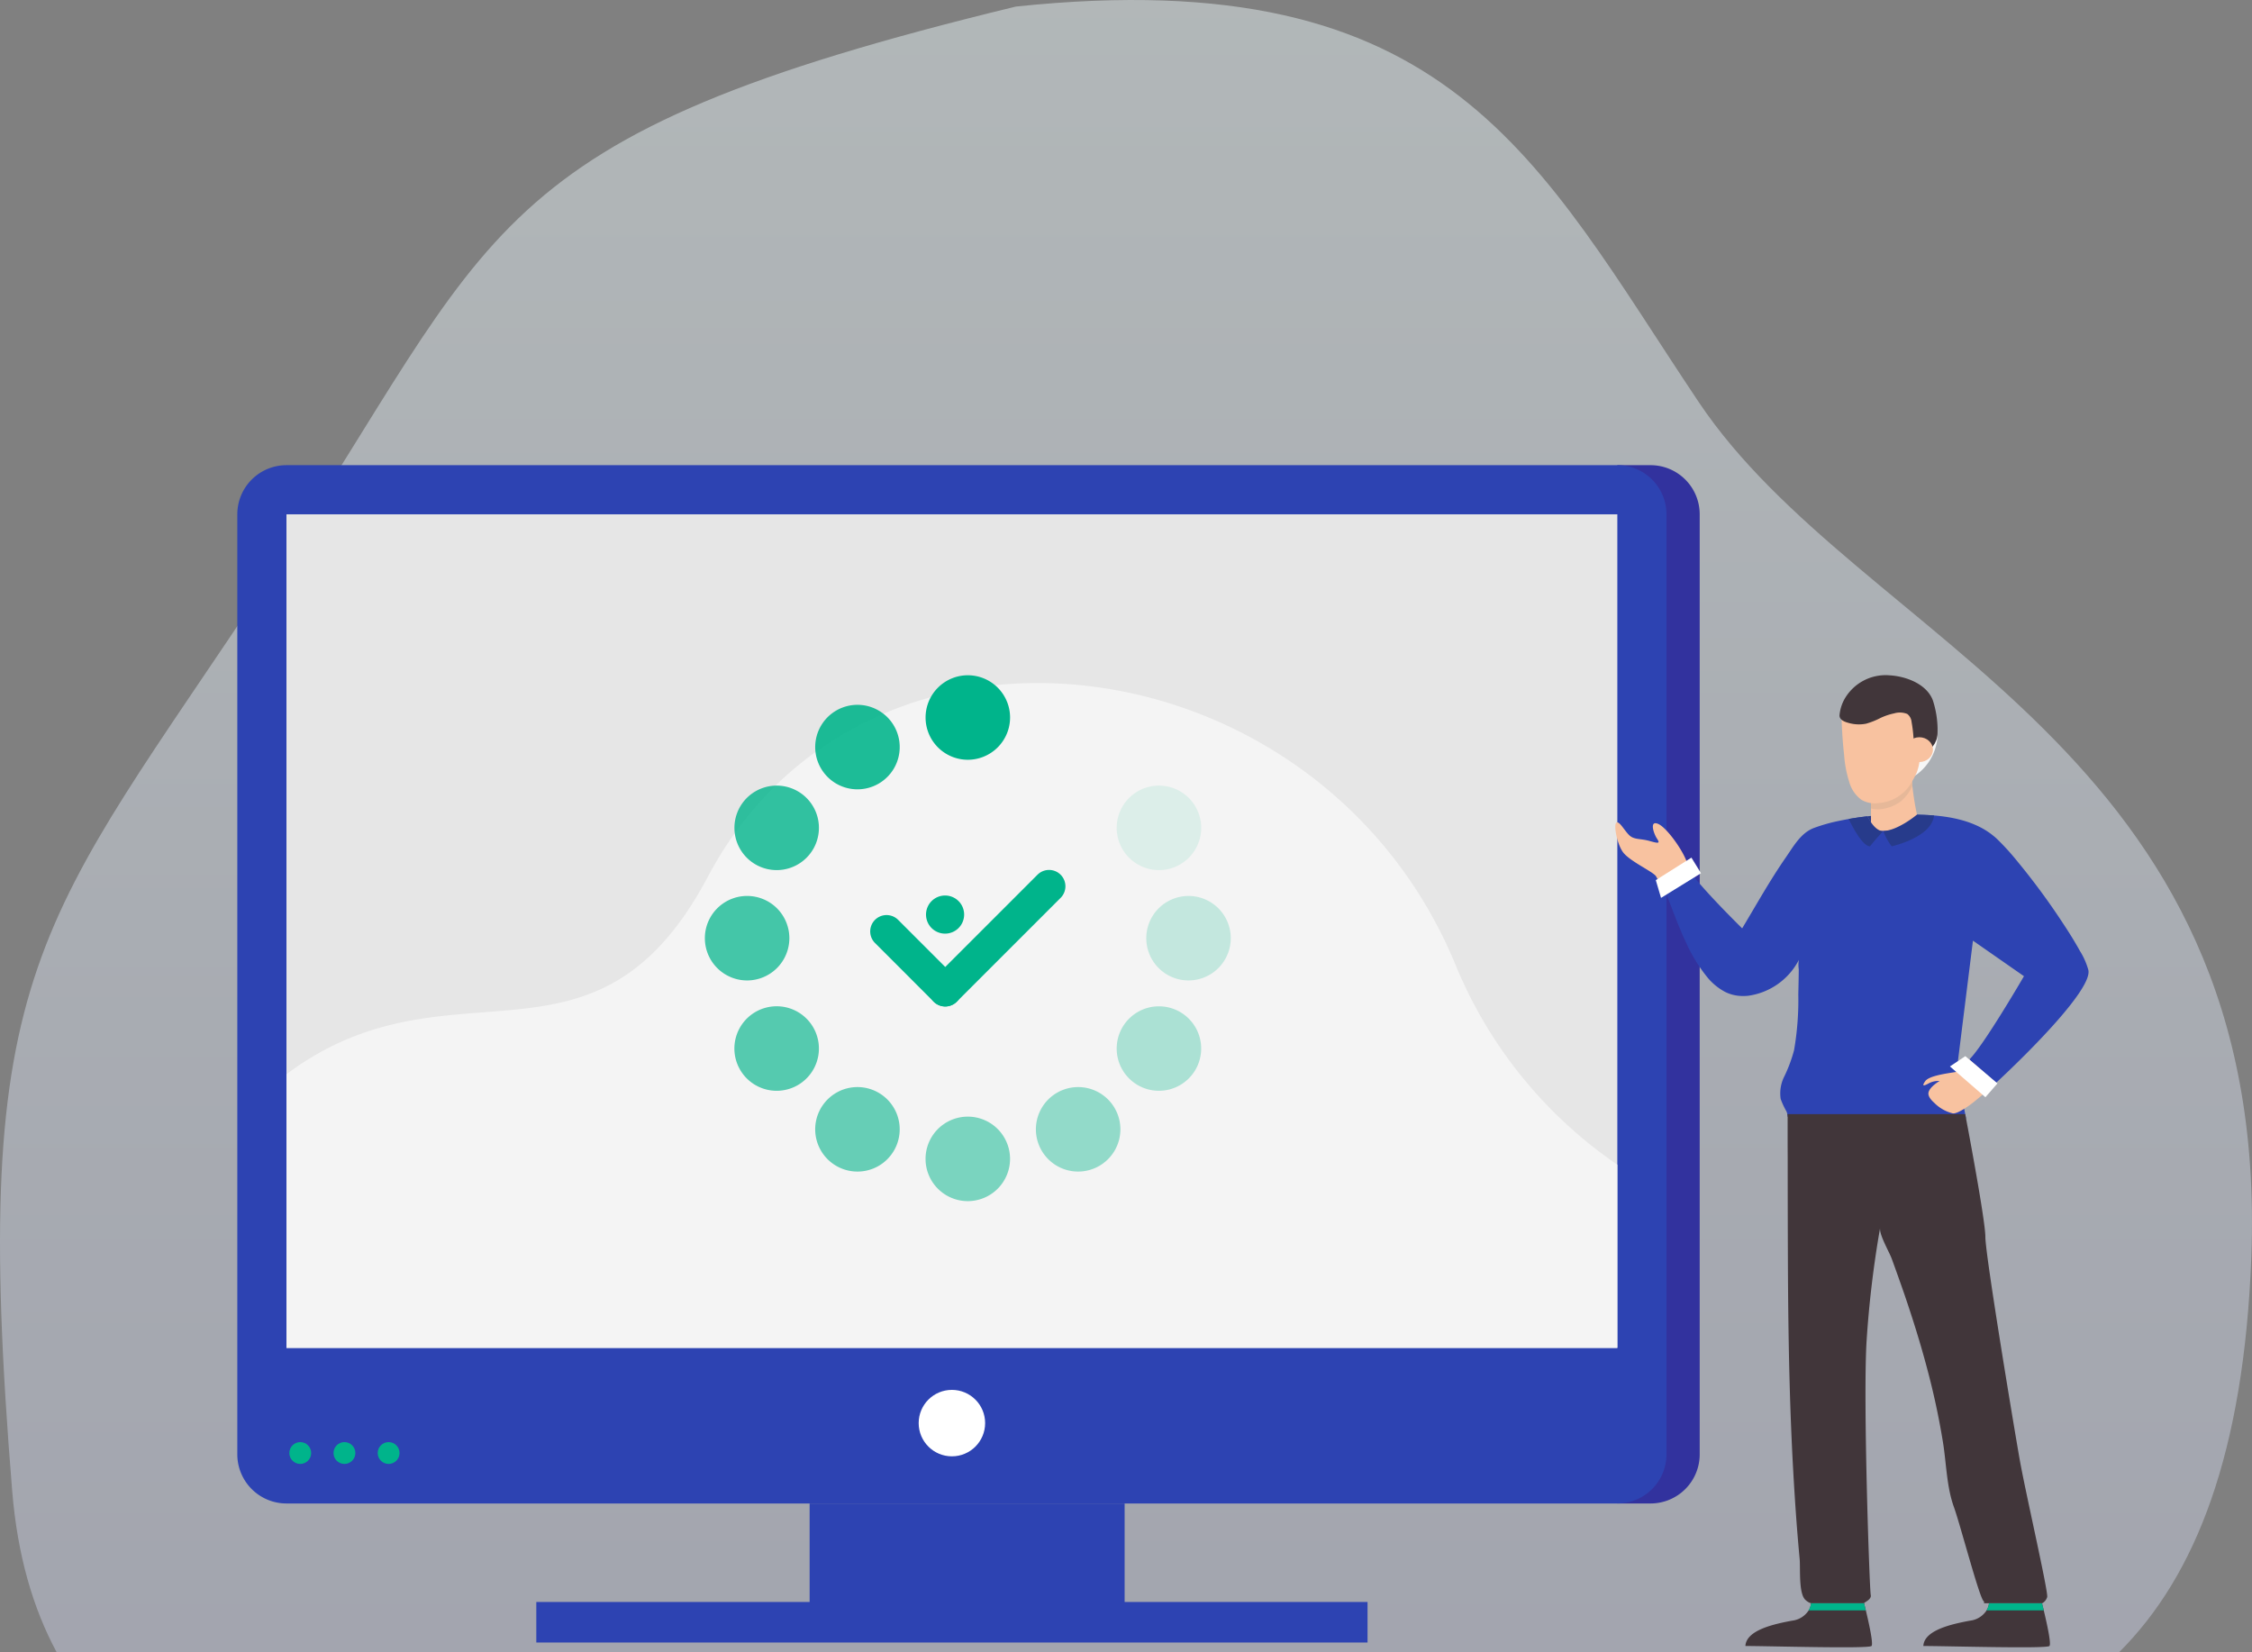 <svg xmlns="http://www.w3.org/2000/svg" xmlns:xlink="http://www.w3.org/1999/xlink" width="411.202" height="301.654" viewBox="0 0 411.202 301.654">
  <rect x="0" y="0" width="411.202" height="301.654" fill="#808080" stroke="none"/>
  <defs>
    <linearGradient id="linear-gradient" x1="0.5" y1="1" x2="0.5" gradientUnits="objectBoundingBox">
      <stop offset="0" stop-color="#c5cadd"/>
      <stop offset="1" stop-color="#e4eff1"/>
    </linearGradient>
  </defs>
  <g id="Groupe_3925" data-name="Groupe 3925" transform="translate(-1357.365 -1781.198)">
    <g id="Groupe_3676" data-name="Groupe 3676" transform="translate(1313.566 1813.966)">
      <path id="Tracé_11868" data-name="Tracé 11868" d="M356.556,123.431c-29.564-44.15-45.2-80.543-124.661-72.225-98.629,23.92-94.126,40.568-136.384,104.453S40.7,225.772,48.611,322.32c.954,11.633,3.762,21.307,8.088,29.347H433.366c13.959-13.956,22.733-36.316,24.093-72.078C461.011,186.111,386.12,167.584,356.556,123.431Z" transform="translate(-2.581 -82.781)" opacity="0.5" fill="url(#linear-gradient)"/>
    </g>
    <path id="Tracé_12041" data-name="Tracé 12041" d="M324.884,272.47a.724.724,0,0,1,.758.675v.231a.724.724,0,0,1-.758.674" transform="translate(1246.002 1758.945)" fill="#0a0618"/>
    <g id="Groupe_3678" data-name="Groupe 3678" transform="translate(1400.697 1866.14)">
      <path id="Tracé_11870" data-name="Tracé 11870" d="M428.007,275.107V103.461a8.974,8.974,0,0,0-8.975-8.974h-6.063V284.081h6.063A8.975,8.975,0,0,0,428.007,275.107Z" transform="translate(-160.984 -94.487)" fill="#32329e"/>
      <path id="Tracé_11871" data-name="Tracé 11871" d="M393.594,284.081H150.583a8.975,8.975,0,0,1-8.974-8.975V103.461a8.974,8.974,0,0,1,8.974-8.974h243.01a8.974,8.974,0,0,1,8.973,8.974V275.107A8.973,8.973,0,0,1,393.594,284.081Z" transform="translate(-141.609 -94.487)" fill="#2d43b2"/>
      <rect id="Rectangle_717" data-name="Rectangle 717" width="243.01" height="152.215" transform="translate(8.974 8.974)" fill="#e6e6e6"/>
      <path id="Tracé_11872" data-name="Tracé 11872" d="M364.676,188.63c-24.735-59.647-107.638-70.3-136.455-15.938-20.7,39.042-46.838,13.59-76.947,36.058v49.986h243.01V225.281A81.915,81.915,0,0,1,364.676,188.63Z" transform="translate(-142.299 -97.546)" fill="#f4f4f4"/>
      <circle id="Ellipse_221" data-name="Ellipse 221" cx="6.067" cy="6.067" r="6.067" transform="translate(124.413 168.852)" fill="#fff"/>
      <g id="Groupe_3599" data-name="Groupe 3599" transform="translate(9.499 178.387)">
        <circle id="Ellipse_222" data-name="Ellipse 222" cx="1.993" cy="1.993" r="1.993" transform="translate(0 0.001)" fill="#00b48b"/>
        <circle id="Ellipse_223" data-name="Ellipse 223" cx="1.994" cy="1.994" r="1.994" transform="translate(8.068)" fill="#00b48b"/>
        <circle id="Ellipse_224" data-name="Ellipse 224" cx="1.993" cy="1.993" r="1.993" transform="translate(16.135 0.001)" fill="#00b48b"/>
      </g>
    </g>
    <path id="Tracé_12042" data-name="Tracé 12042" d="M324.66,316.647H307.824V298.659H250.307v17.988H200.4v7.4H352.178v-7.4Z" transform="translate(1254.891 1757.075)" fill="#2d43b2"/>
    <g id="loading-35_2" data-name="loading-35 2" transform="translate(1463.086 1896.307)">
      <g id="Groupe_3613" data-name="Groupe 3613" transform="translate(22.984 8.196)">
        <path id="Tracé_11919" data-name="Tracé 11919" d="M177.378,36.724a7.714,7.714,0,1,1,6.689-3.858A7.716,7.716,0,0,1,177.378,36.724Z" transform="translate(-109.225 -15.897)" fill="#00b48b" opacity="0"/>
        <path id="Tracé_11920" data-name="Tracé 11920" d="M128.5,23.624a7.714,7.714,0,1,1,7.713-7.714A7.722,7.722,0,0,1,128.5,23.624Z" transform="translate(-80.484 -8.196)" fill="#00b48b"/>
        <path id="Tracé_11921" data-name="Tracé 11921" d="M213.187,72.522a7.746,7.746,0,0,1-6.687-3.859,7.716,7.716,0,0,1,6.673-11.572,7.715,7.715,0,0,1,.014,15.431Z" transform="translate(-130.269 -36.943)" fill="#00b48b" opacity="0.1"/>
        <path id="Tracé_11922" data-name="Tracé 11922" d="M226.291,121.418a7.713,7.713,0,1,1,7.717-7.713,7.72,7.72,0,0,1-7.717,7.713Z" transform="translate(-137.982 -65.693)" fill="#00b48b" opacity="0.2"/>
        <path id="Tracé_11923" data-name="Tracé 11923" d="M213.172,170.314a7.713,7.713,0,1,1,6.687-3.858A7.73,7.73,0,0,1,213.172,170.314Z" transform="translate(-130.269 -94.439)" fill="#00b48b" opacity="0.3"/>
        <path id="Tracé_11924" data-name="Tracé 11924" d="M177.4,206.11a7.715,7.715,0,1,1,6.671-11.573A7.716,7.716,0,0,1,177.4,206.11Z" transform="translate(-109.231 -115.484)" fill="#00b48b" opacity="0.4"/>
        <path id="Tracé_11925" data-name="Tracé 11925" d="M128.493,219.212a7.714,7.714,0,1,1,7.712-7.714,7.724,7.724,0,0,1-7.712,7.714Z" transform="translate(-80.481 -123.189)" fill="#00b48b" opacity="0.5"/>
        <path id="Tracé_11926" data-name="Tracé 11926" d="M79.587,206.11a7.715,7.715,0,1,1,6.69-3.859A7.695,7.695,0,0,1,79.587,206.11Z" transform="translate(-51.734 -115.484)" fill="#00b48b" opacity="0.58"/>
        <path id="Tracé_11927" data-name="Tracé 11927" d="M43.811,170.311a7.717,7.717,0,1,1,3.85-1.037A7.743,7.743,0,0,1,43.811,170.311Z" transform="translate(-30.69 -94.436)" fill="#00b48b" opacity="0.65"/>
        <path id="Tracé_11928" data-name="Tracé 11928" d="M30.7,121.417a7.714,7.714,0,1,1,7.712-7.715,7.724,7.724,0,0,1-7.712,7.715Z" transform="translate(-22.984 -65.692)" fill="#00b48b" opacity="0.72"/>
        <path id="Tracé_11929" data-name="Tracé 11929" d="M43.793,72.519a7.714,7.714,0,1,1,6.689-3.857A7.709,7.709,0,0,1,43.793,72.519Z" transform="translate(-30.69 -36.943)" fill="#00b48b" opacity="0.8"/>
        <path id="Tracé_11930" data-name="Tracé 11930" d="M79.607,36.723A7.715,7.715,0,1,1,86.28,25.151a7.715,7.715,0,0,1-6.673,11.572Z" transform="translate(-51.736 -15.896)" fill="#00b48b" opacity="0.88"/>
      </g>
      <g id="Groupe_3614" data-name="Groupe 3614" transform="translate(53.174 43.743)">
        <path id="Tracé_11931" data-name="Tracé 11931" d="M101.492,127.77a2.988,2.988,0,0,1-4.224,0L86.554,117.056a2.99,2.99,0,0,1,0-4.226h0a2.989,2.989,0,0,1,4.225,0l10.714,10.715a2.987,2.987,0,0,1,0,4.224Z" transform="translate(-85.679 -103.715)" fill="#00b48b"/>
        <path id="Tracé_11932" data-name="Tracé 11932" d="M118.91,111.124a2.988,2.988,0,0,1,0-4.224l18.957-18.957a2.987,2.987,0,0,1,4.223,0h0a2.986,2.986,0,0,1,0,4.223l-18.957,18.957a2.988,2.988,0,0,1-4.224,0Z" transform="translate(-107.321 -87.069)" fill="#00b48b"/>
        <path id="Tracé_11933" data-name="Tracé 11933" d="M123.415,104.652a3.48,3.48,0,1,1-3.481-3.479A3.48,3.48,0,0,1,123.415,104.652Z" transform="translate(-106.264 -96.503)" fill="#00b48b"/>
      </g>
    </g>
    <g id="Groupe_3731" data-name="Groupe 3731" transform="translate(1654.029 1904.502)">
      <path id="Tracé_12197" data-name="Tracé 12197" d="M549.633,271.786a9.432,9.432,0,0,1-4.457,8.772c-5.166,3.223-.535-10.871-.535-10.871Z" transform="translate(-492.522 -261.985)" fill="#f7f7f7"/>
      <path id="Tracé_12198" data-name="Tracé 12198" d="M499.243,300.347l.05.092c.05.088.1.18.137.271.015.031.024.065.037.1a9.218,9.218,0,0,0,1.335.019l.3-.063c.257-.065.5-.152.754-.237.067-.037.188-.1.42-.213a32.083,32.083,0,0,0,2.817-1.883c-.018-.052-.051-.115-.062-.16a4.386,4.386,0,0,0-.153-.506l0,0c-.076-.213-.165-.436-.272-.67-1.072-2.378-3.593-5.733-4.981-6.333-1.636-.709-.845,1.719-.241,2.649s.4.958-1.346.465-2.862-.165-3.795-1.148-1.716-2.512-2.24-2.21,0,3.607,1.119,5.3S498.749,299.494,499.243,300.347Z" transform="translate(-493.516 -263.621)" fill="#f8c2a0"/>
      <path id="Tracé_12199" data-name="Tracé 12199" d="M498.546,299.348c.342.73.474,1.536.744,2.292.077.212.157.425.239.637.321.853.663,1.7.982,2.549.8,2.068,1.594,4.139,2.548,6.138a28.574,28.574,0,0,0,4.061,6.6,10.649,10.649,0,0,0,3.063,2.473,7.042,7.042,0,0,0,2.48.73,8.253,8.253,0,0,0,1.826-.009,12.324,12.324,0,0,0,9.01-6.18c.055-.1.108-.211.159-.315.01-.027.023-.05.032-.074a5.751,5.751,0,0,0-.018,1.747c-.015,1.519-.045,3.03-.084,4.551a53.617,53.617,0,0,1-.776,10.227,26.55,26.55,0,0,1-1.76,4.744,6.824,6.824,0,0,0-.679,4.157,14.191,14.191,0,0,0,1.047,2.252l.047.118c.014.039.028.08.04.121a2.684,2.684,0,0,1,.089.319c0,.023.008.048.014.071s.012.067.016.1l0,.016c0,.031.007.063.008.1,0,.053.008.106.012.162l1.981.018,28.739.275h1.848c0-.011-.006-.021-.008-.033-.036-.205-.075-.4-.109-.584-.16-.84-.275-1.45-.33-1.737a.8.8,0,0,1-.055-.151.991.991,0,0,1-.036-.308l.048-.349a1.511,1.511,0,0,1,.075-.209,1.23,1.23,0,0,1,.9-.911c.2-.044.412-.075.616-.125.025-.007.048-.016.07-.023.067-.048.185-.093.237-.132a1.318,1.318,0,0,1,1.014-.132,1.337,1.337,0,0,1,.366.168,1.3,1.3,0,0,1,.233.187.193.193,0,0,1,.034.036c.3-.263.639-.565,1.008-.9l0,0c.437-.39.914-.832,1.428-1.309.018-.014.031-.031.049-.046,6.247-5.8,17.512-17.138,16.8-20.533a13.261,13.261,0,0,0-1.537-3.483c-.976-1.769-2.054-3.481-3.169-5.164a127.255,127.255,0,0,0-8.288-11.242,45.047,45.047,0,0,0-3.664-4.03c-.095-.09-.19-.179-.289-.266l-.208-.181a.059.059,0,0,0-.014-.01c-.04-.036-.083-.07-.125-.1-.067-.057-.137-.11-.206-.167-.04-.032-.083-.064-.125-.1-.078-.061-.161-.123-.244-.185s-.186-.137-.282-.2c-.021-.016-.039-.029-.057-.04-.083-.058-.168-.113-.25-.169-.018-.013-.034-.023-.054-.036-.081-.054-.164-.105-.246-.157s-.183-.109-.274-.166c-.072-.043-.147-.086-.221-.125-.044-.025-.089-.049-.132-.076s-.09-.048-.134-.073c-.479-.254-.974-.484-1.479-.692a18.5,18.5,0,0,0-2.216-.744q-.633-.17-1.277-.307c-.212-.044-.422-.085-.632-.124-.092-.018-.179-.033-.269-.047-.227-.039-.456-.079-.685-.108-.079-.013-.158-.024-.239-.035-.137-.021-.273-.039-.406-.057-.216-.026-.435-.05-.651-.074l-.21-.021c-.2-.021-.389-.038-.586-.054h-.012c-.148-.015-.3-.025-.447-.037-.111-.007-.221-.016-.333-.022l-.067,0-.2-.012c-.041,0-.083-.006-.123-.008l-.073,0c-.05,0-.1-.006-.15-.006-.185-.012-.372-.019-.558-.027-.053,0-.1,0-.15,0-.079,0-.16-.007-.241-.009h-.017a.01.01,0,0,0-.007,0c-.088,0-.176-.006-.264-.006-.034,0-.069,0-.1,0h-.016c-.1,0-.185,0-.277-.008h-.169c-.321,0-.641-.009-.958-.009-.89,0-1.765.018-2.611.04h-.006c-.365.01-.734.016-1.1.023h-.006c-.554.01-1.113.021-1.665.043h-.006c-.279.009-.554.023-.83.037s-.556.04-.833.066l-.1.009c-.067.006-.139.012-.206.02v1.165a.043.043,0,0,0-.008-.009,10.151,10.151,0,0,1-.645-1.092s-.006,0-.006,0c-.069.006-.141.015-.21.023l-.2.021c-.042.007-.087.013-.131.018l-.061.007-.209.027c-.272.034-.546.068-.815.108-.589.084-1.178.18-1.765.28l-.027.006-.007,0c-.605.108-1.211.224-1.811.35a31.118,31.118,0,0,0-4.523,1.284c-2.4.9-3.749,3.387-5.155,5.413-2.877,4.15-5.347,8.59-7.949,12.918l0,0c-.18-.176-6.1-6-8.712-9.318a6.918,6.918,0,0,1-1.209-1.906,4.089,4.089,0,0,0-.134-.445l-.006,0Zm66.219,17.823.028.021s-7.36,12.662-9.982,15.215h0c-.071.07-.138.131-.2.185a.991.991,0,0,1-.45.256h-.032a8.368,8.368,0,0,1-.888-.038,1.835,1.835,0,0,1-.2-.032.575.575,0,0,1-.27-.1c-.051-.041-.026-.076-.026-.076l2.732-21.9Z" transform="translate(-491.893 -262.241)" fill="#2d43b2"/>
      <path id="Tracé_12200" data-name="Tracé 12200" d="M536.752,288a9.813,9.813,0,0,0,.652,1.1v-1.165C537.187,287.951,536.968,287.975,536.752,288Z" transform="translate(-492.437 -262.245)" fill="#273b8b"/>
      <path id="Tracé_12201" data-name="Tracé 12201" d="M537.414,283.8v5.828c.213.622.955.9,1.919.943.106,0,.218.006.329,0h0c2.7-.02,6.737-1.619,6.266-2.661a2.516,2.516,0,0,1-.118-.315,52.829,52.829,0,0,1-1.012-7.128Z" transform="translate(-492.446 -262.139)" fill="#f8c2a0"/>
      <path id="Tracé_12202" data-name="Tracé 12202" d="M544.981,282.354c-.11.218-.224.433-.347.646a7.441,7.441,0,0,1-1.808,2.193,7.524,7.524,0,0,1-3.458,1.372,4.786,4.786,0,0,1-1.956-.1V283.8l7.385-3.33C544.8,280.44,544.869,281.251,544.981,282.354Z" transform="translate(-492.446 -262.138)" fill="#e6b899"/>
      <path id="Tracé_12203" data-name="Tracé 12203" d="M560.481,337.372l-5.066-4.4s-.834,2.093-2.382,2.355-4.874.665-5.587,1.69-.19.856.714.355a3.738,3.738,0,0,1,1.926-.4s-1.926,1.093-2.047,2.21c-.063.618.514,1.285,1.046,1.759a7.161,7.161,0,0,0,3.418,1.947c.9.112,3.16-1.529,3.965-2.195Z" transform="translate(-492.584 -262.886)" fill="#f8c2a0"/>
      <path id="Tracé_12204" data-name="Tracé 12204" d="M539.695,290.676a10.572,10.572,0,0,0,1.534,2.8s6.333-1.393,7.537-4.819a3.91,3.91,0,0,0,.2-.807c-1.051-.089-2.1-.133-3.141-.149C545.625,287.87,542.3,290.6,539.695,290.676Z" transform="translate(-492.479 -262.241)" fill="#273b8b"/>
      <path id="Tracé_12205" data-name="Tracé 12205" d="M533.278,288.49c.748,1.534,2.581,4.995,3.9,4.989,1.188-1.5,2.428-2.8,2.428-2.8h0a.821.821,0,0,1-.329,0c-.391-.071-1.093-.379-1.919-1.579a9.831,9.831,0,0,1-.653-1.1q-.818.09-1.63.2C534.474,288.289,533.874,288.385,533.278,288.49Z" transform="translate(-492.387 -262.246)" fill="#273b8b"/>
      <path id="Tracé_12206" data-name="Tracé 12206" d="M560.711,337.41l-5.866-4.982-2.805,1.882,6.473,5.62Z" transform="translate(-492.654 -262.878)" fill="#fff"/>
      <path id="Tracé_12207" data-name="Tracé 12207" d="M504.06,295.656l-6.507,4.109.958,3.24,7.3-4.5Z" transform="translate(-491.879 -262.355)" fill="#fff"/>
      <path id="Tracé_12208" data-name="Tracé 12208" d="M521.972,343.634c0,.549,0,1.1,0,1.638,0,1.89,0,3.779.013,5.668q0,8.684.032,17.359c.031,10.5.16,21.231.584,31.815q.327,8.118.9,16.218.291,4.059.67,8.1c.148,1.64-.219,6.27,1.04,7.428a3.054,3.054,0,0,0,.7.5h0l.34.118h9.686v-.006c-.029-.144,1.426-.663,1.212-1.519s-1.426-35.394-.76-46.337a189.939,189.939,0,0,1,2.468-20.665c-.19,1.21,1.664,4.371,2.122,5.615q1.2,3.29,2.347,6.6c1.5,4.4,2.888,8.829,4.079,13.318a136.516,136.516,0,0,1,2.937,13.637c.624,3.87.657,8.108,2,11.815,1.14,3.141,4.64,16.557,5.422,17.167.092.07.105.2.058.373h10.653a1.937,1.937,0,0,0,.889-1.121c.252-.855-3.962-19.152-5.006-25.048s-6.28-37.392-6.28-40.72c0-2.611-2.468-16-3.537-21.672-.049-.267-.1-.514-.139-.747H521.92A2.551,2.551,0,0,1,521.972,343.634Z" transform="translate(-492.226 -263.031)" fill="#41363a"/>
      <path id="Tracé_12209" data-name="Tracé 12209" d="M514.153,441.577c4.065,0,22.51.532,23.024,0,.377-.384-.516-4.327-1.024-6.459-.181-.745-.313-1.27-.329-1.34h-9.686a3.084,3.084,0,0,1-.466,1.34,4.152,4.152,0,0,1-2.978,1.832C519.359,437.565,514.3,438.676,514.153,441.577Z" transform="translate(-492.115 -264.32)" fill="#41363a"/>
      <path id="Tracé_12210" data-name="Tracé 12210" d="M546.241,277.378a10.62,10.62,0,0,1-.551,2.346c-.241.5-.483.993-.759,1.47a7.533,7.533,0,0,1-6.031,4.085,4.925,4.925,0,0,1-3.311-.58,6.025,6.025,0,0,1-2.24-3.313,20.793,20.793,0,0,1-.914-4.814,80.588,80.588,0,0,1-.491-8.119l12.365-.6Z" transform="translate(-492.368 -261.959)" fill="#f8c2a0"/>
      <path id="Tracé_12211" data-name="Tracé 12211" d="M549.277,273.66c.026-.079.049-.156.07-.236.014-.051.033-.1.045-.147,0,.009-.013.014-.017.021a3.571,3.571,0,0,0,.111-.9,17.7,17.7,0,0,0-.853-5.928c-1.121-3.017-4.919-4.409-7.884-4.583a8.637,8.637,0,0,0-8.383,4.571l.006-.021-.026.062a7.777,7.777,0,0,0-.344.8,7.644,7.644,0,0,0-.412,1.816c-.087.9.93,1.267,1.628,1.454a6.786,6.786,0,0,0,3.229.145,14.176,14.176,0,0,0,2.644-1.056,11.025,11.025,0,0,1,2.449-.819,3.657,3.657,0,0,1,2.418.1,2.081,2.081,0,0,1,.784,1.476c.069.359.122.721.172,1.083.012.078.021.152.029.232.046.357.085.716.113,1.076.02.233.037.468.052.7a11.168,11.168,0,0,1,.016,2.66c-.061.35.855.128,1.856-.214.069-.024.137-.05.2-.079a.242.242,0,0,0,.061-.027c.048-.02.1-.039.144-.062l.06-.029c.018-.009.035-.02.052-.028s.033-.018.048-.027.054-.027.078-.04l.021-.012c.058-.034.113-.069.168-.1l.061-.042a1.179,1.179,0,0,0,.114-.083.007.007,0,0,0,0,0l.033-.025.027-.019c.042-.034.085-.069.127-.1.021-.018.041-.036.061-.053l.116-.107.064-.064.011-.011.027-.029a.64.64,0,0,1,.044-.046c.021-.023.041-.045.063-.068s.054-.065.081-.1.06-.071.089-.111.042-.057.063-.087a.133.133,0,0,1,.018-.024.735.735,0,0,0,.048-.07c.02-.029.036-.058.056-.087s.036-.06.056-.09.034-.064.052-.1.018-.043.027-.062a2.328,2.328,0,0,0,.105-.23A2.9,2.9,0,0,0,549.277,273.66Z" transform="translate(-492.363 -261.874)" fill="#41363a"/>
      <ellipse id="Ellipse_239" data-name="Ellipse 239" cx="2.479" cy="2.265" rx="2.479" ry="2.265" transform="translate(51.321 11.317)" fill="#f8c2a0"/>
      <path id="Tracé_12212" data-name="Tracé 12212" d="M525.838,435.074H536.31c-.175-.7-.3-1.195-.319-1.261v0a.029.029,0,0,1,.011-.029h-9.7a.229.229,0,0,0,0,.034A3.023,3.023,0,0,1,525.838,435.074Z" transform="translate(-492.282 -264.32)" fill="#00b48b"/>
      <path id="Tracé_12213" data-name="Tracé 12213" d="M547.111,441.577c4.064,0,22.51.532,23.024,0,.378-.384-.516-4.327-1.024-6.459-.181-.745-.313-1.27-.328-1.34h-9.688a3.088,3.088,0,0,1-.465,1.34,4.15,4.15,0,0,1-2.978,1.832C552.317,437.565,547.256,438.676,547.111,441.577Z" transform="translate(-492.584 -264.32)" fill="#41363a"/>
      <path id="Tracé_12214" data-name="Tracé 12214" d="M558.8,435.074h10.472c-.175-.7-.3-1.195-.319-1.261v0a.028.028,0,0,1,.01-.029h-9.7v.034A3.063,3.063,0,0,1,558.8,435.074Z" transform="translate(-492.751 -264.32)" fill="#00b48b"/>
    </g>
  </g>
</svg>

